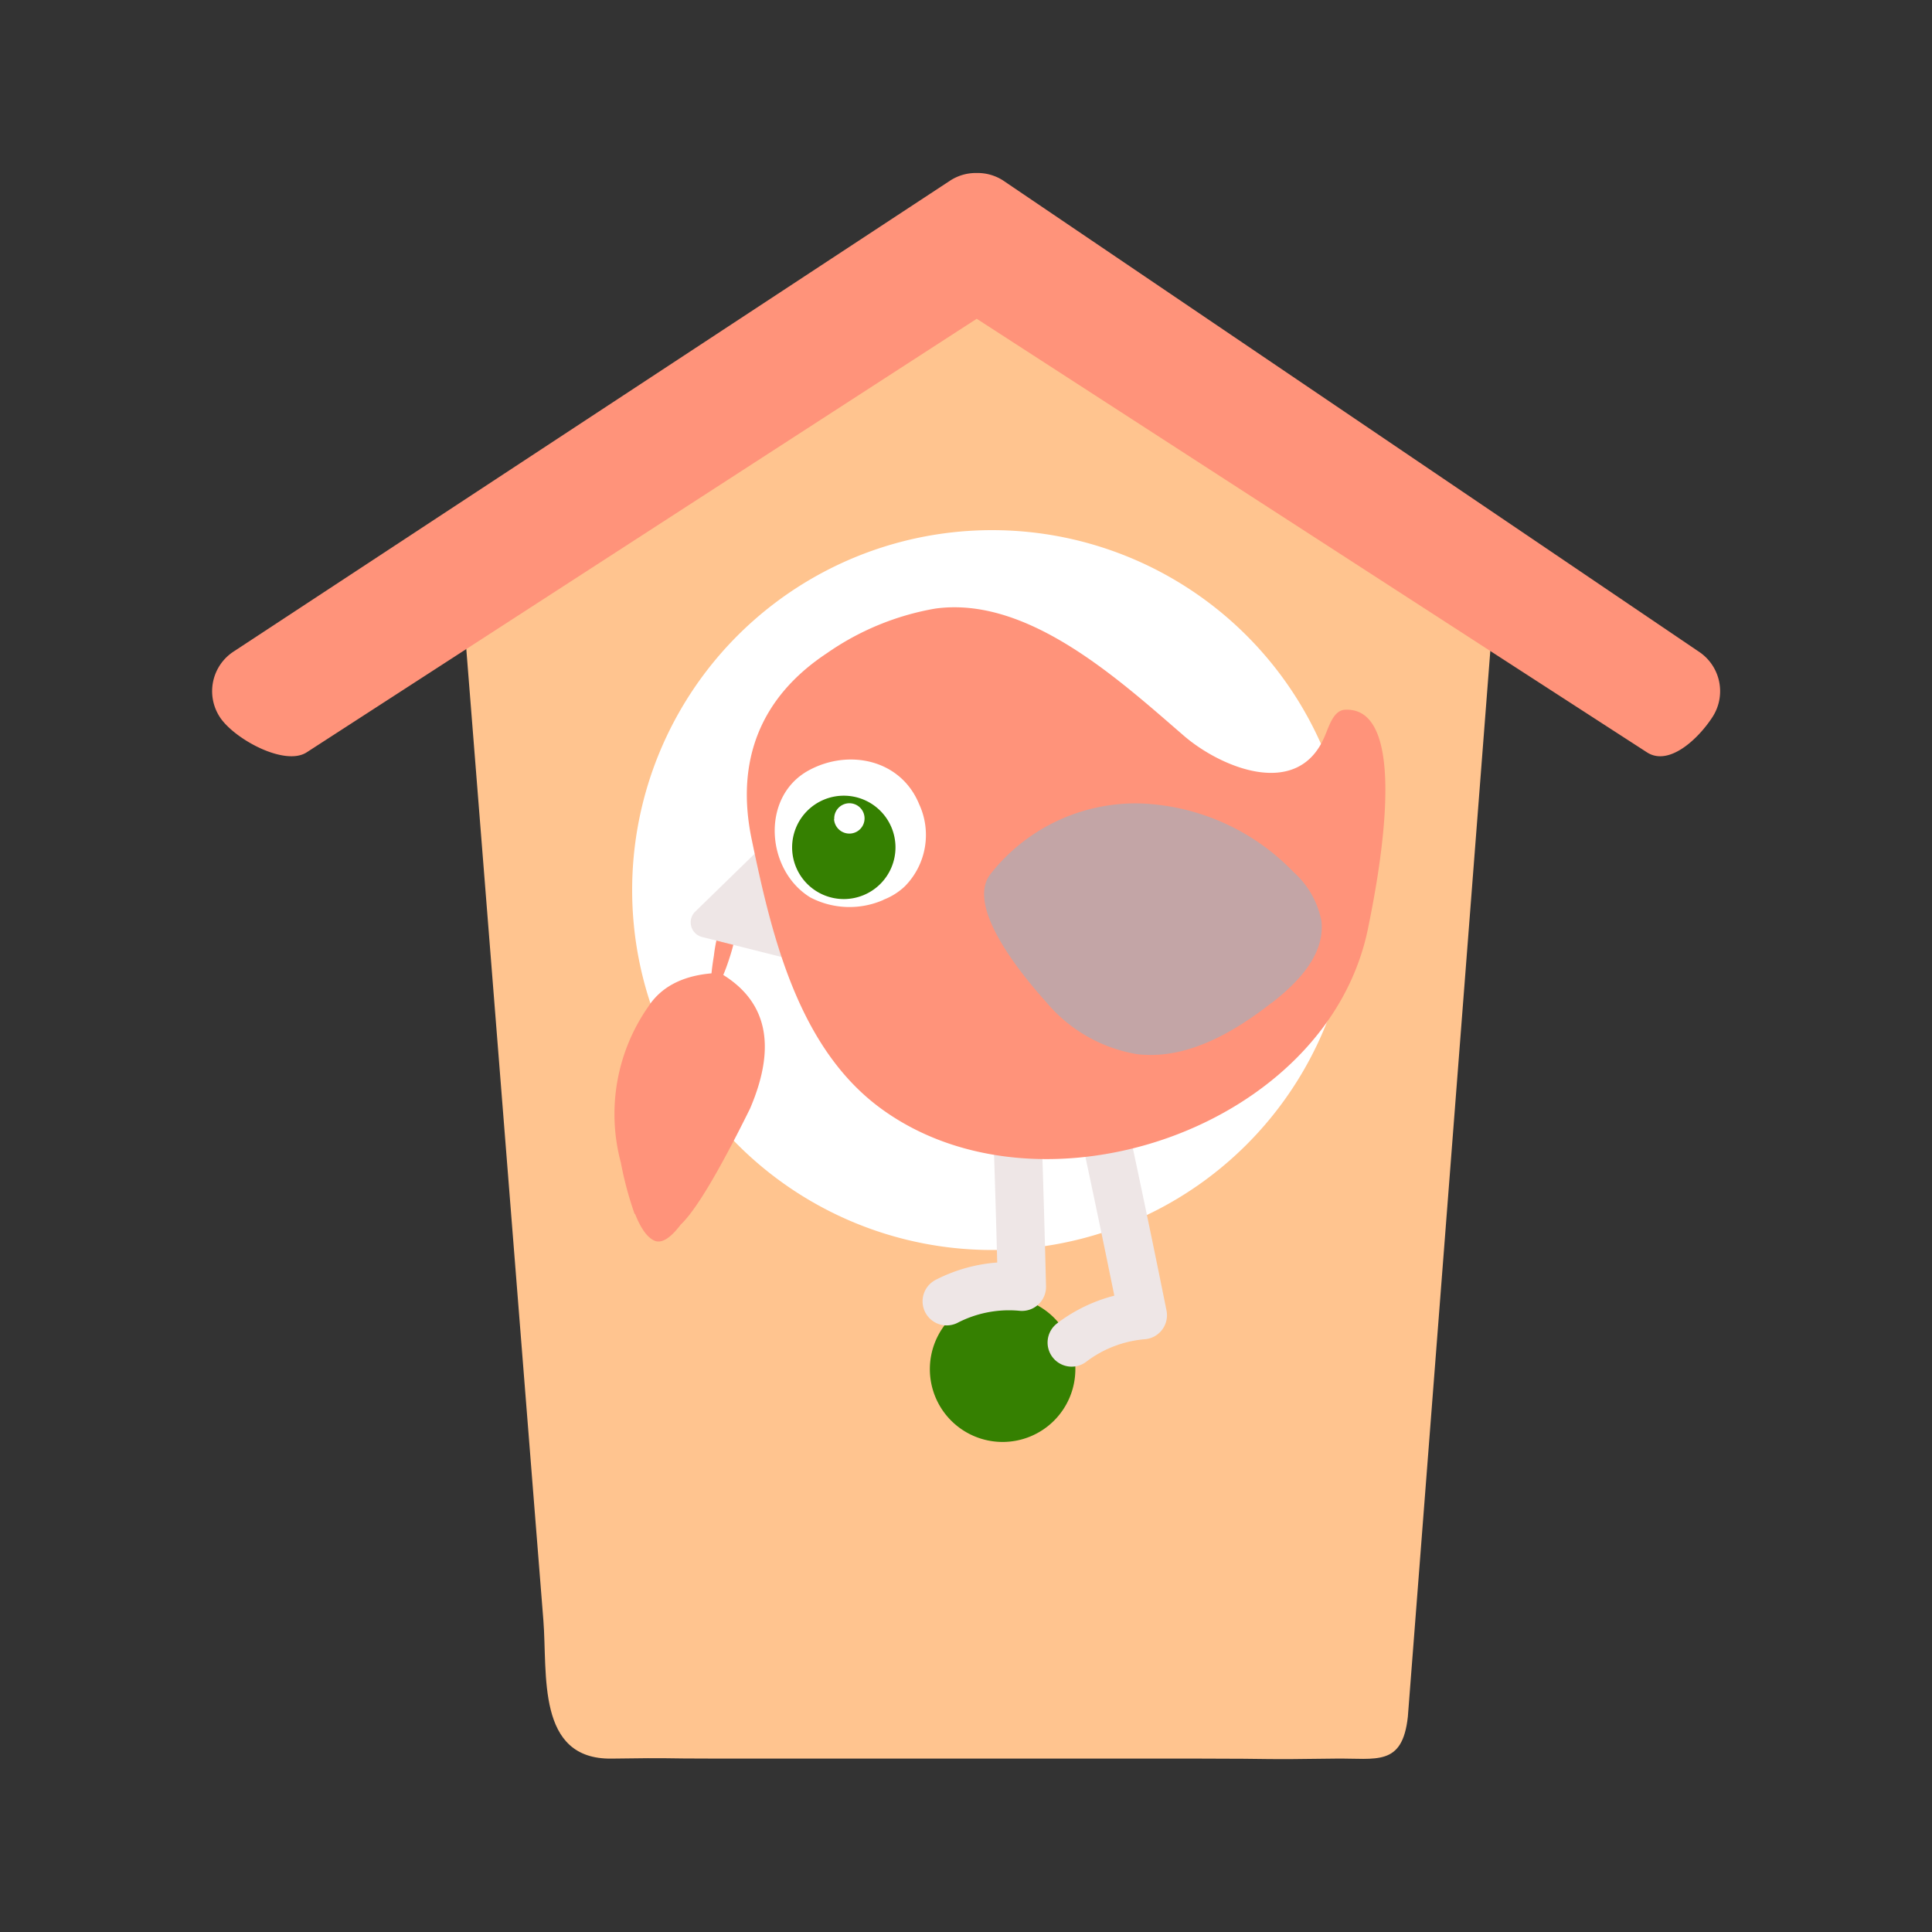 <svg id="Layer_1" data-name="Layer 1" xmlns="http://www.w3.org/2000/svg" width="7.06cm" height="7.06cm" viewBox="0 0 200 200"><rect x="0" y="0" width="200" height="200" fill="#333333" stroke="none"/><defs><style>.cls-1{fill:#ffc48f;}.cls-2,.cls-5{fill:#ff937a;}.cls-3{fill:#fff;}.cls-4{fill:#358001;}.cls-5{fill-rule:evenodd;}.cls-6{fill:none;stroke:#eee6e6;stroke-linecap:round;stroke-linejoin:round;stroke-width:4.99px;}.cls-7{fill:#eee6e6;}.cls-8{fill:#c3a5a6;}</style></defs><title>Dovecote4-2</title><path class="cls-1" d="M47.81,61.38,100.39,28.1l54.35,33.28-9,116.34c-.57,5.19-3.26,4.27-7.49,4.33-8.36.12-5.68,0-14,0H74.52c-7,0-4.16-.1-11.21,0-7.81.11-6.62-8.75-7.06-14.32q-.58-7.43-1.18-14.84Q52.74,123.45,50.4,94L47.81,61.38"/><path class="cls-2" d="M24.21,67.43,98.4,18.67a4.87,4.87,0,0,1,2.47-.76l.24,0,.24,0a4.87,4.87,0,0,1,2.47.76l72,48.76a4.91,4.91,0,0,1,1.46,6.79c-1.47,2.27-4.51,5.14-6.79,3.66L101.11,33,31.75,77.88c-2.28,1.48-7.53-1.39-9-3.66a4.9,4.9,0,0,1,1.46-6.79"/><path class="cls-3" d="M65.44,92.15A37.26,37.26,0,1,0,102.7,54.88,37.26,37.26,0,0,0,65.44,92.15"/><path class="cls-4" d="M96.26,141.73a7.53,7.53,0,1,0,7.52-7.52,7.52,7.52,0,0,0-7.52,7.52"/><path class="cls-5" d="M74.62,95.7a15.84,15.84,0,0,0-.72,3.25c-.33,2-.37,3.06-.11,3.21q.64.38,1.73-3c.73-2.24.82-3.52.3-3.83a.83.83,0,0,0-.6-.1.89.89,0,0,0-.6.45"/><path class="cls-5" d="M65.74,125.66q.9,2.28,2,2.77t2.73-1.66q2.32-2.19,7.17-12,4.21-9.81-3.13-14.06-5.24.17-7.41,3.51a19.41,19.41,0,0,0-2.83,16.13,35.94,35.94,0,0,0,1.43,5.33"/><path class="cls-6" d="M104.79,103.29q.64,15,1,29.92A14.07,14.07,0,0,0,98,134.71"/><path class="cls-6" d="M112.11,106.87q3.24,14.6,6.2,29.28a14.1,14.1,0,0,0-7.37,2.83"/><path class="cls-7" d="M78.82,87.7,72,94.34A1.56,1.56,0,0,0,72.69,97l13.07,3.29Z"/><path class="cls-2" d="M91.22,114.77c16.6,12.12,46.23,2,50.41-18.72.75-3.74,4.7-22.81-2.32-22.58-1.24,0-1.69,1.61-2.18,2.76-2.79,6.62-10.82,3.18-14.57-.06C115.81,70.34,106.4,61.68,96.82,63a27.91,27.91,0,0,0-11.22,4.62c-6.91,4.57-9.47,11.17-7.79,19.25,2.06,9.91,4.79,21.61,13.41,27.9"/><path class="cls-8" d="M131.66,103.81c2.72-2.11,5.52-5,5.13-8.48a9.11,9.11,0,0,0-2.9-5.07A23.18,23.18,0,0,0,118,83.17a19.1,19.1,0,0,0-15.51,7.37c-2.58,3.47,3.64,10.77,5.8,13.18a15.59,15.59,0,0,0,9.44,5.41c5.07.59,9.9-2.19,13.91-5.32"/><path class="cls-3" d="M91.47,93.15a8.75,8.75,0,0,1-7.57-.24c-4.61-2.8-5.18-10.42-.2-13.15,4.12-2.26,9.54-1.17,11.45,3.49a7.57,7.57,0,0,1-1.47,8.49,6.71,6.71,0,0,1-2.22,1.4"/><path class="cls-4" d="M82,87.71a5.35,5.35,0,1,0,5.35-5.34A5.35,5.35,0,0,0,82,87.71"/><path class="cls-3" d="M86.34,84.8A1.59,1.59,0,0,0,88,86.29a1.57,1.57,0,1,0-1.64-1.5"/></svg>